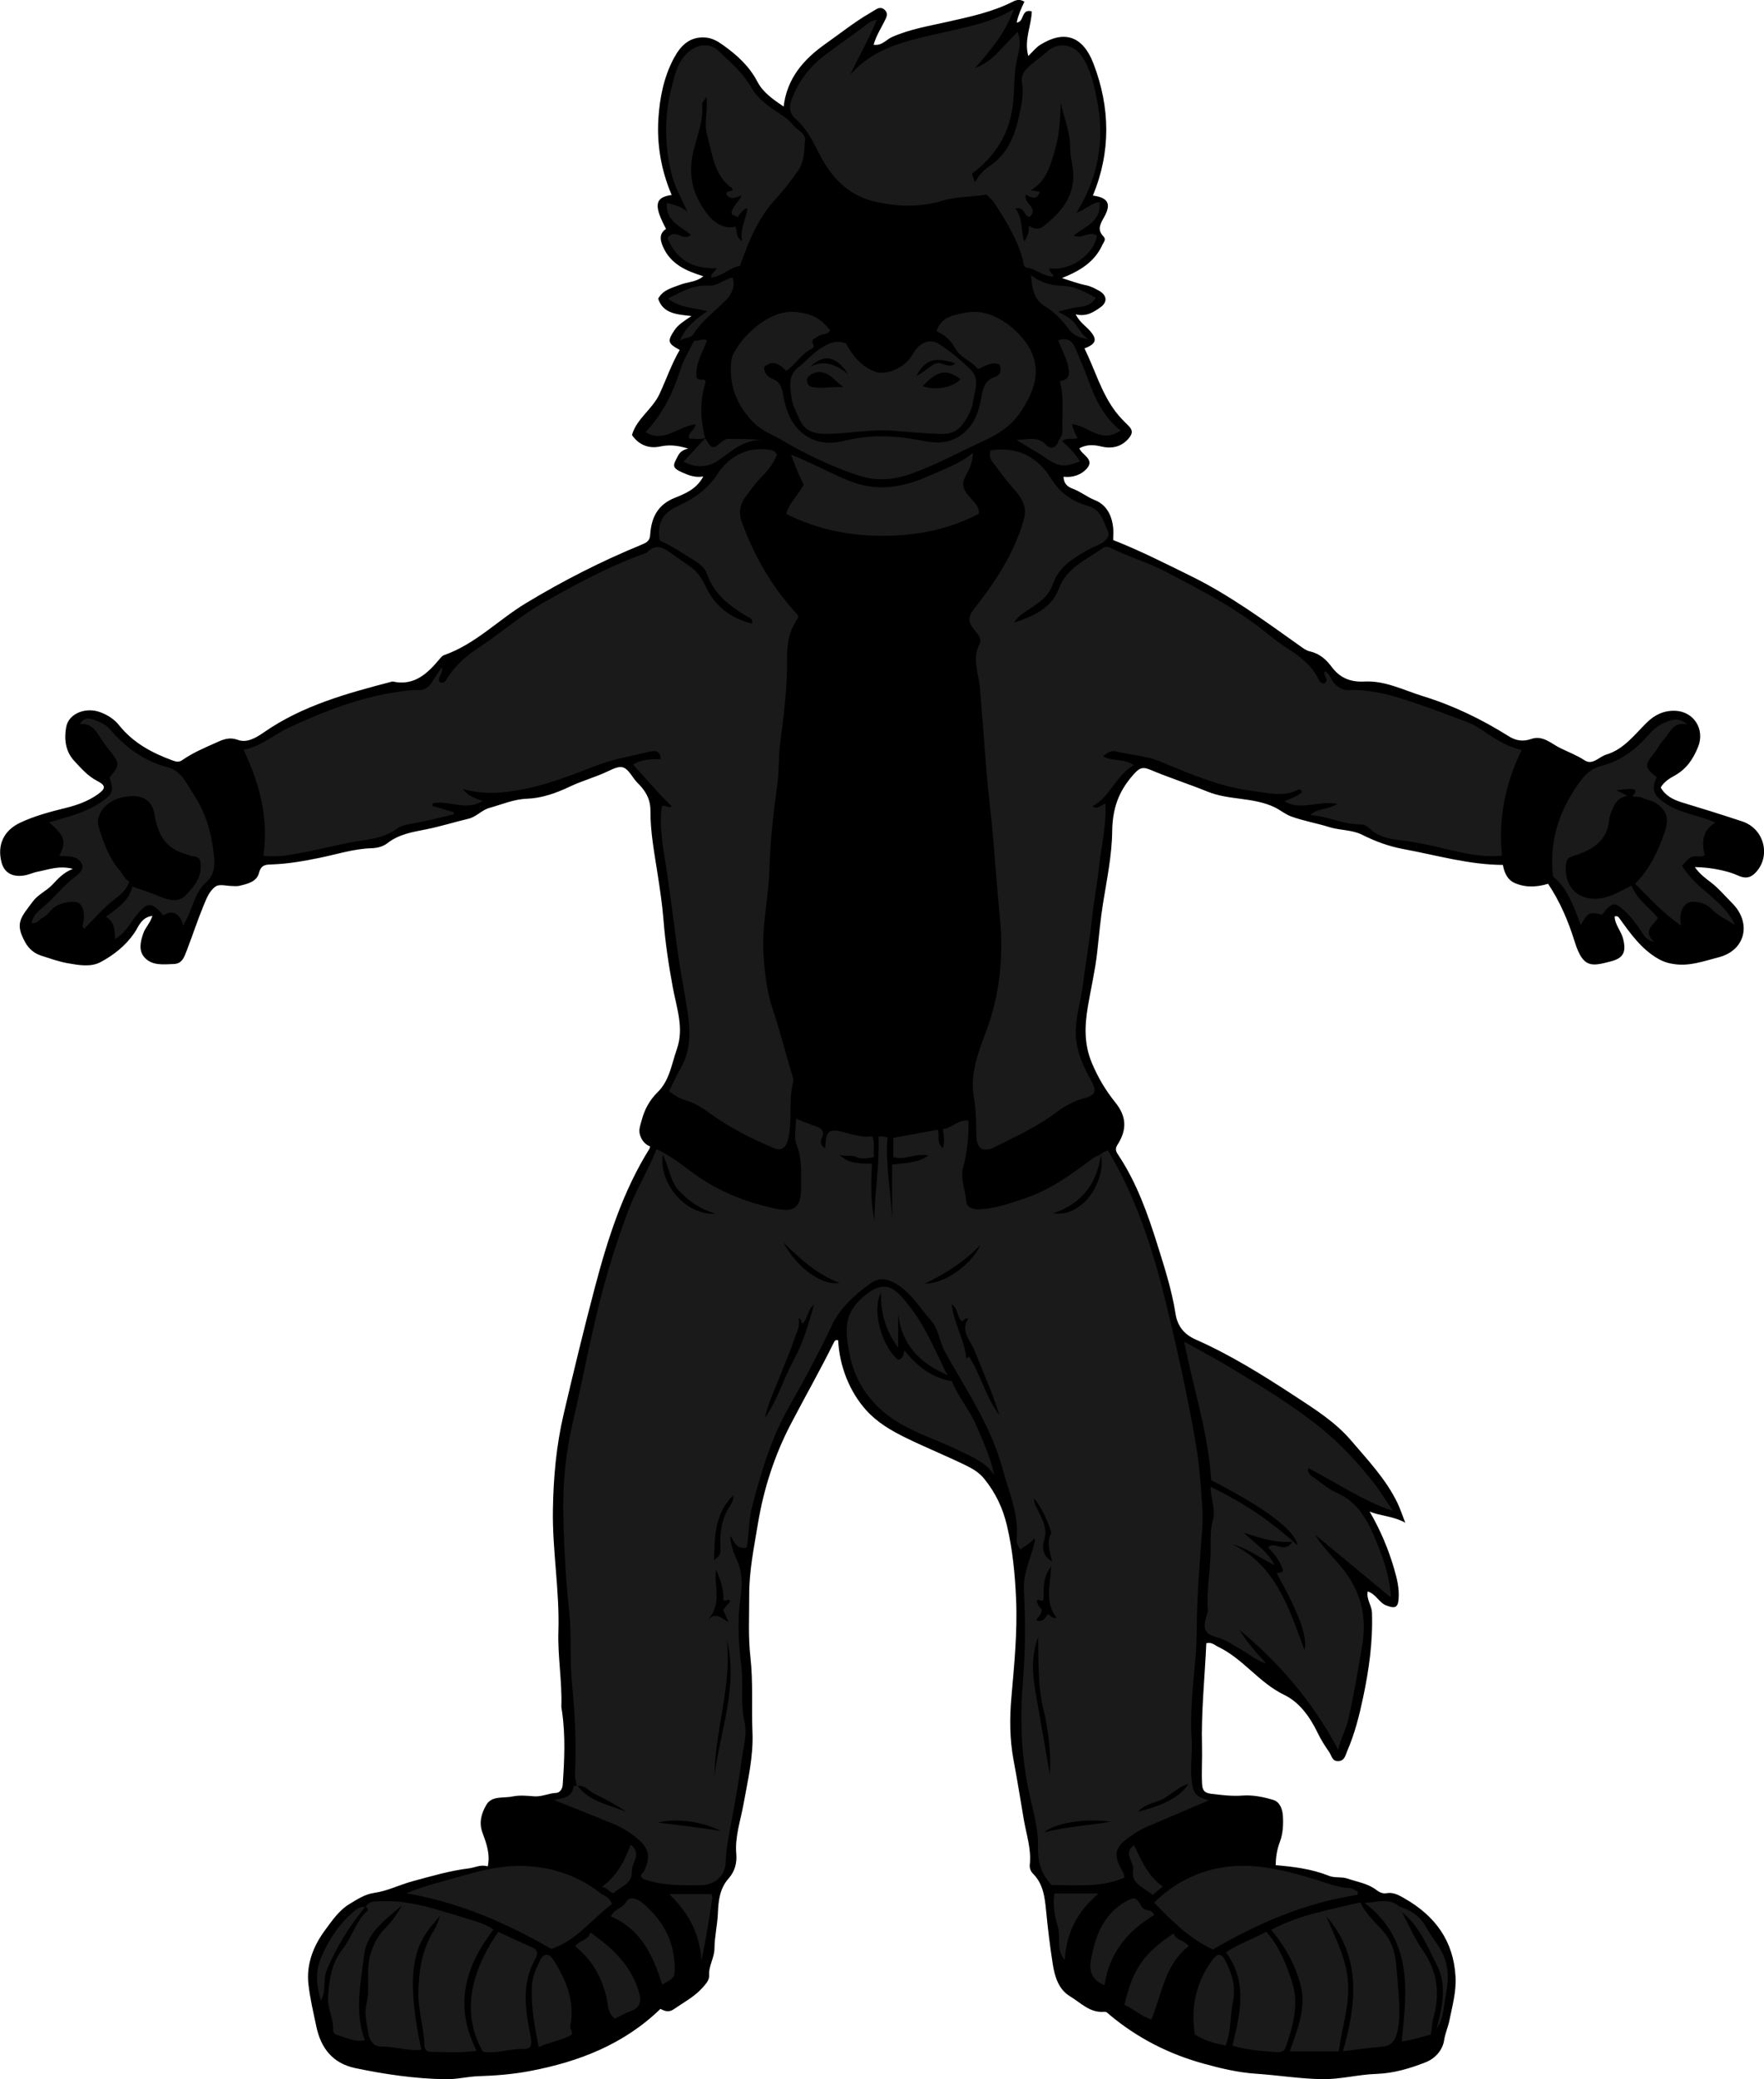 <?xml version="1.0" encoding="utf-8"?>
<!-- Generator: Adobe Illustrator 24.1.2, SVG Export Plug-In . SVG Version: 6.00 Build 0)  -->
<svg version="1.1" id="Layer_1" xmlns="http://www.w3.org/2000/svg" xmlns:xlink="http://www.w3.org/1999/xlink" x="0px" y="0px"
	 viewBox="0 0 655.01 771.98" style="enable-background:new 0 0 655.01 771.98;" xml:space="preserve">
<style type="text/css">
	.st0{fill:#1A1A1A;}
</style>
<g>
	<path d="M261.15,176.9c-2.99,0.5-5.36-0.41-7.57-1.38c-4.41-1.93-3.68-2.73-1.79-6.36c0.56-1.08,1.54-2.13,3.77-2.61
		c-4.06-1.23-7.06-1.5-10.5-0.77c-3.97,0.84-7.82-0.46-10.4-4.28c1.76-6.12,7.58-9.52,10.23-15.23c2.53-5.45,4.47-11.15,7.5-16.35
		c-4.49-2.44-4.65-3.23-2-7.25c1.39-2.11,3.49-3.39,6.37-5.34c-5.59-0.6-10.59-0.93-12.37-6.45c1.84-3.31,5.03-3.95,8.12-5.15
		c2.8-1.09,6.1-0.99,8.65-3.17c-6.54-2.01-12.36-4.57-15.14-11.34c-1.05-2.56-1.1-4.61,1.29-6.23c-4.52-8.57-4.36-11.73,2.09-12.6
		c-3.86-9.07-5.54-18.58-4.93-28.29c0.49-7.8,2.02-15.56,5.79-22.56c2.43-4.5,5.75-8.03,11.63-7.62c2.63,0.18,4.72,1.48,6.67,2.87
		c5.11,3.64,9.72,7.84,12.68,13.54c2.13,4.09,5.84,6.55,9.74,9.24c1.23-10.42,7.33-17.48,15.44-23.22
		c5.46-3.86,10.7-8.05,16.49-11.44c0.84-0.49,1.66-1.02,2.51-1.51c1.13-0.64,2.21-0.63,3.17,0.34c0.96,0.98,0.85,2.01,0.31,3.18
		c-1.48,3.17-3.5,6.11-4.51,9.7c3.11,0.45,4.69-1.91,6.79-2.85c6.79-3.02,14.03-4.17,21.15-5.78c8.11-1.83,16.24-3.56,23.72-7.36
		c1.45-0.73,2.73-0.99,4.34,0.01c-1.19,2.46-2.29,4.95-2.87,7.72c2.91-0.09,1.55-5.28,5.6-4.13c-0.11,5.31-2.96,10.55-1.29,16.56
		c1.6-1.53,2.82-3.15,4.44-4.16c8.55-5.32,15.65-3.75,19.79,7.06c6.18,16.15,6.5,32.65-0.25,48.92c5.66,0.75,6.98,3.06,4.12,8.1
		c-1.42,2.49-2.57,4.61-0.23,7.02c1.18,1.21,0.12,2.1-0.32,3.09c-2.92,6.47-8.38,9.75-15.06,12.42c2.93,0.9,5.82,2.03,8.81,2.63
		c1.85,0.37,3.39,1.18,4.95,2.06c2.96,1.66,3.28,4.21,0.54,6.16c-2.52,1.79-5.21,3.59-9.21,2.61c1.45,2.84,3.56,4.2,5.17,5.97
		c2.98,3.31,2.55,4.99-1.89,6.68c3.88,7.83,6.18,16.41,11.58,23.53c1.42,1.87,3.03,3.5,4.68,5.1c1.87,1.82,1.6,3.18-0.07,5.04
		c-2.83,3.15-6.5,3.59-10.01,2.74c-2.91-0.71-5.4-0.76-8.08,0.67c0.86,2.48,5.93,4.07,2.7,7.62c-2.05,2.25-5.23,3.36-8.57,2.94
		c0.07,2.46,1.34,3.7,3.36,4.43c2.91,1.06,5.31,3.07,8.22,4.24c4.35,1.75,6.28,5.54,6.82,10.03c0.18,1.47,0.03,2.98,0.03,4.81
		c9.88,3.89,19.31,8.67,28.8,13.34c14.45,7.1,27.33,16.58,40.36,25.84c1.22,0.87,2.45,1.83,3.82,2.14c3.57,0.79,6.05,2.94,8.12,5.73
		c3.06,4.12,6.97,5.76,12.2,5.48c7.69-0.4,14.57,3.22,21.71,5.43c11.28,3.47,21.81,8.56,31.79,14.84c2.65,1.67,5.34,2.15,8.44,1.05
		c4.27-1.51,7.45,1.76,10.77,3.39c3,1.47,6.18,2.66,9.05,4.55c2.94,1.94,5.38-1.35,8.06-2.15c6.43-1.91,10.38-7.29,14.92-11.78
		c2.93-2.89,6.25-4.58,10.54-4.47c6.99,0.18,11.27,6.87,8.58,13.48c-1.79,4.39-4.23,8.07-8.49,10.47c-1.97,1.11-4.06,2.27-5.35,4.54
		c1.73,3.06,4.62,4.55,7.97,5.56c7.46,2.25,14.91,4.57,22.31,7.03c8.33,2.77,10.74,13.16,4.79,19.15c-3.26,3.29-6.02,0.83-8.92-0.06
		c-4.21-1.3-8.47-2.02-13.49-2.14c1.88,2.68,3.95,4.12,6.03,5.73c2.88,2.22,5.26,5.08,7.85,7.68c7.3,7.32,4.93,17.52-5.01,20.07
		c-5.17,1.32-10.33,3.27-15.94,2.62c-2.35-0.27-4.35-0.82-6.43-2c-6.34-3.61-10.36-9.35-14.47-15.04c-0.43-0.6-0.71-1.01-1.81-0.74
		c0.08,3.12,2.47,5.43,3.17,8.36c1.18,4.9,0.14,7.1-4.65,8.35c-7.21,1.89-10.28,2.51-13.36-7.36c-2.35-7.53-5.35-14.68-9.87-21.47
		c-4.21,1.3-8.67,1.49-12.73-0.45c-2.31-1.1-3.57-3.69-4.05-6.55c-12.59-0.06-24.55-3.59-36.75-5.85
		c-5.64-1.05-10.54-2.85-15.53-5.36c-3.73-1.88-8.21-1.58-12.28-2.86c-4.63-1.46-9.46-2.24-14.08-3.94
		c-2.26-0.83-4.01-2.38-6.11-3.39c-7.92-3.81-16.86-2.56-24.82-5.78c-7.09-2.87-14.39-5.21-21.43-8.18
		c-3.14-1.32-4.24-0.38-6.38,2.04c-5.4,6.12-7.6,12.54-7.7,20.91c-0.1,8.86-1.99,17.83-3.41,26.72c-0.95,5.95-1.49,12.04-2.15,18.07
		c-0.75,6.84-2.35,13.51-3.48,20.26c-1.19,7.1-1.44,13.92,1.52,20.94c2.26,5.37,5.07,10.1,8.67,14.58
		c4.24,5.26,4.42,10.2,0.74,15.85c-1.15,1.76-0.06,3,0.62,4.04c6.62,10.08,10.62,21.31,14.19,32.66c2.67,8.52,5.43,17.05,6.83,25.95
		c0.67,4.27,2.9,7.52,7.44,9.52c12.86,5.69,24.83,13.14,36.56,20.82c7.5,4.91,15.29,9.77,21.22,16.73
		c6.25,7.34,12.97,14.38,17.21,23.22c0.97,2.01,1.65,4.16,2.87,7.26c-4.67-2.55-9.08-2.41-13.23-4.14
		c3.98,6.85,6.96,13.89,9.12,21.33c1.07,3.68,1.94,7.3,1.64,11.12c-0.25,3.25-1.4,3.64-4.56,2.42c-2.76-1.06-3.76-4.19-6.91-5.22
		c-0.58,2.94,1.48,5.18,1.57,7.82c0.39,10.78-1.11,21.33-3.34,31.82c-1.42,6.69-3.11,13.32-5.84,19.6c-0.65,1.5-0.95,3.73-3.39,3.78
		c-2.21,0.05-2.4-2.03-3.26-3.29c-1.56-2.28-3.09-4.62-4.28-7.11c-2.84-5.91-6.76-11.46-12.42-14.18
		c-9.4-4.53-15.32-13.46-24.59-17.88c-1.28-0.61-2.39-1.86-4.39-1.31c-0.55,12.74-1.95,25.53-1.6,38.43
		c0.12,4.5-0.21,9.02,0.01,13.54c0.11,2.34,0.65,3.58,3.32,3.9c3.91,0.47,7.7,0.97,11.72,0.67c3.77-0.29,7.78,0.51,11.45,1.63
		c2.39,0.73,3.4,3.38,3.55,6.04c0.18,3.27,0,6.57-1.15,9.58c-1.08,2.83-1.49,5.64-1.55,8.59c6.72,0.58,13.4,1.39,19.71,3.94
		c2.25,0.91,4.75,0.28,6.93,1.03c3.65,1.27,7.61,1.79,10.83,4.29c0.96,0.74,2.23,1.41,3.68,1.15c2.61-0.47,4.67,0.76,6.85,2.02
		c11.21,6.46,18.01,15.59,18.79,28.93c0.33,5.63-1.19,10.84-2.24,16.17c-0.5,2.51-1.6,4.86-2,7.49c-0.59,3.83-3.49,6.82-6.71,8.1
		c-5.86,2.32-11.96,4.16-18.48,4.38c-6.71,0.22-13.3,2.05-20.1,1.95c-8.25-0.13-16.38-1.47-24.58-2.02
		c-6.63-0.45-12.97-1.96-19.32-3.71c-12.94-3.55-24.63-9.49-34.94-18.1c-0.63-0.52-1.15-1.27-2.09-1.18
		c-5.29,0.49-8.7-3.35-12.64-5.72c-4.37-2.62-5.74-7.41-6.48-12.14c-1.03-6.55-1.82-13.15-2.46-19.76
		c-0.48-4.95-1.06-9.77-4.73-13.53c-1.02-1.04-1.46-2.16-1.31-3.57c0.61-5.69-1.28-11.08-2.21-16.55
		c-1.26-7.39-2.43-14.8-3.82-22.16c-1.45-7.74-1.48-15.58-0.81-23.28c1.07-12.2,2.28-24.38,1.74-36.61
		c-0.4-9.08-1.25-18.09-3.36-27.08c-1.56-6.67-4.21-12.16-8.38-17.39c-1.97-2.47-4.42-3.86-6.96-5.1
		c-7.3-3.55-14.84-6.61-22.14-10.17c-5.45-2.65-10.75-5.75-14.84-10.32c-6.26-6.98-9.89-16.43-10.38-25.89
		c-0.75-0.35-1.26,0.07-1.54,0.65c-5.1,10.36-10.83,20.39-16.15,30.62c-6.02,11.59-10.01,24.02-12.14,36.98
		c-1.43,8.72-3.23,17.3-3.2,26.29c0.02,7.7-0.41,15.51,0.45,23.08c1.06,9.31,0.36,18.56,0.76,27.82c0.39,9.11-1.74,17.88-3.33,26.77
		c-1.09,6.08-3.24,12.08-2.68,18.44c0.29,3.37-0.52,6.49-2.85,9.12c-3.27,3.68-3.79,8.18-3.98,12.89
		c-0.18,4.38-1.23,8.74-1.27,13.11c-0.03,3.51-2.21,6.43-1.98,9.97c0.11,1.8-1.28,3.27-2.52,4.65c-3.01,3.36-6.97,5.4-10.6,7.92
		c-1.83,1.28-3.35,0.74-4.95-0.13c-13.63,13.21-30.32,19.64-48.45,23.08c-6.31,1.2-12.69,1.71-19.09,1.92
		c-4.12,0.13-8.11,1.2-12.3,1.13c-11.33-0.2-22.44-1.82-33.47-4.13c-8.41-1.77-12.79-7.42-14.48-15.48
		c-1.09-5.2-2.34-10.41-2.93-15.67c-0.83-7.46,1.86-14.25,6.17-20.07c2.62-3.54,5.18-7.38,9.23-9.81c2.91-1.74,5.57-3.54,9.14-4.05
		c4.85-0.69,9.33-3.01,14.09-4.29c6.95-1.87,13.81-3.92,21.01-4.8c2.25-0.28,4.41-1.56,6.95-0.72c1-4.66-0.57-8.7-1.97-12.53
		c-1.43-3.91-0.29-7.29,1.41-10.27c2.01-3.54,6.4-2.45,9.76-3.16c2.55-0.54,5.32-0.28,7.97-0.06c2.88,0.24,5.44-1.16,8.26-1.27
		c1.11-0.04,2.27-1.14,2.4-3.02c0.63-9.09,1.06-18.15-0.25-27.22c-0.09-0.65-0.27-1.31-0.25-1.95c0.3-9.29-1.4-18.48-1.1-27.8
		c0.48-15.06-2.28-29.99-2.04-45.1c0.19-12.02,1.24-23.78,3.99-35.54c3.67-15.69,7.45-31.34,11.56-46.91
		c4.75-18,10.36-35.7,20.33-51.66c0.08-0.13,0.08-0.31,0.2-0.82c-1.97-0.76-3.23-2.41-3.8-4.47c-0.49-1.79,0.21-3.49,0.69-5.27
		c1.1-4.08,2.94-7.46,6-10.48c4.35-4.28,5.13-10.43,7.06-15.91c2.71-7.71-0.07-15.18-1.47-22.7c-1.56-8.37-2.83-16.78-3.5-25.28
		c-0.45-5.71-1.32-11.39-2.19-17.05c-1.19-7.78-2.7-15.54-2.65-23.42c0.02-3.6-1.21-6.32-3.38-8.87c-0.86-1.01-1.89-1.89-2.65-2.97
		c-3.49-5-4.3-5.49-9.78-2.85c-4.58,2.2-9.49,3.48-14.04,5.65c-5.06,2.41-10.4,4.33-15.86,4.53c-5.08,0.18-9.42,2.13-14.06,3.41
		c-2.9,0.8-4.83,3.32-7.79,4.02c-5.22,1.24-10.36,2.87-15.61,3.92c-5.1,1.02-10.17,1.78-14.45,5.13c-1.68,1.31-3.83,1.84-5.97,1.91
		c-6.59,0.2-12.86,2.26-19.23,3.56c-5.8,1.19-11.55,2.21-17.45,2.44c-2.39,0.09-4.26-0.07-5.1,3.21c-0.84,3.28-4.39,4.08-7.47,4.78
		c-0.79,0.18-1.66,0.04-2.49,0.04c-2.07-0.01-4.66-0.81-6.08,0.14c-2.38,1.58-3.51,4.65-4.61,7.32c-2.23,5.41-4.03,10.99-6.15,16.45
		c-0.87,2.25-1.65,4.92-4.73,5.04c-3.92,0.15-8.27,0.75-11.1-2.59c-2.13-2.52-1.36-5.8-0.29-8.87c0.75-2.13,2.53-3.7,3.35-6.41
		c-4.19,0.54-5.15,4.1-6.65,6.28c-3.3,4.81-7.67,8.23-12.53,10.86c-3.66,1.98-8.2,1.15-12.19,0.46c-3.29-0.56-6.57-1.77-9.82-2.79
		c-2.56-0.8-4.6-2.46-5.97-4.89c-4.02-7.15-1.83-9.13,2.83-15.34c1.92-2.56,4.95-3.82,7.13-6.09c2.02-2.1,3.88-4.4,7.66-5.96
		c-5.28-1.32-9.05,0.33-12.92,1.04c-1.78,0.32-3.36,1.15-5.18,1.44c-4.3,0.68-7.4-0.98-8.41-4.99c-1.61-6.36,0.84-11.69,6.88-14.57
		c5.46-2.6,11.3-4.11,17.15-5.56c4.11-1.02,8.08-2.45,11.6-4.91c3.17-2.22,3.26-3.35-0.08-5.08c-3.5-1.81-5.99-4.7-8.55-7.47
		c-3.26-3.54-3.76-8.05-2.96-12.53c0.91-5.05,7.32-7.61,12.87-5.43c2.64,1.03,4.99,2.53,6.79,4.78
		c5.23,6.52,12.23,10.29,19.93,13.08c1.39,0.5,2.33,0.68,3.62-0.22c3.77-2.64,8.02-4.42,12.19-6.3c2.62-1.18,5.02-2.37,8.36-1.14
		c3.31,1.22,6.68-0.74,9.57-2.75c14.46-10.06,31.12-14.59,47.84-18.94c8.1,1.82,13.01-2.98,17.6-8.47c0.42-0.5,0.91-1.09,1.49-1.29
		c11.63-4.05,20.12-13.06,30.38-19.27c13.85-8.38,28.22-15.7,43.18-21.83c2.05-0.84,2.9-1.54,3.04-3.7
		c0.41-6.25,2.75-11.09,9.14-13.62C254.41,183.27,258.58,181.67,261.15,176.9z"/>
</g>
<g>
	<path class="st0" d="M408.69,428.71c0.63-1.08,1.85-1.18,2.7-1.64c10.74,17.9,16.95,37.62,21.79,57.64
		c3.48,14.38,6.72,28.86,9.45,43.43c1.36,7.26,2.59,14.44,3.1,21.85c0.41,5.94,1.12,11.9,0.68,17.8
		c-0.91,12.02-1.91,24.02-2.03,36.09c-0.05,4.48-0.19,8.96-0.62,13.48c-0.93,9.53-1.87,19.13-1.26,28.77
		c0.3,4.68-0.53,9.34-0.09,14.07c0.5,5.38,1.24,6.8,6.51,8.19c-7.82,3.34-15.6,6.64-23.36,9.98c-2.11,0.91-4.01,2.16-5.91,3.46
		c-5.7,3.91-6.45,6.75-2.93,12.7c0.56,0.94,0.86,1.75,0.67,2.63c-8.73,3.76-17.87,2.6-26.92,2.7c-3.87-4.05-5.2-8.76-5.05-14.34
		c0.18-6.88-1.93-13.58-3.35-20.24c-2.87-13.42-3.38-26.99-2.28-40.43c0.94-11.48,1.02-22.93,0.42-34.29
		c-0.35-6.64,2.51-11.83,3.88-17.69c0.11-0.47,0.4-0.86-0.06-1.74c-1.32,1.99-3.52,2.67-5.1,4.21c-0.83-1.21-1.57-2.42-1.42-4.02
		c0.87-9.24-2.96-17.53-5.29-26.15c-4.28-15.85-13.56-29.21-21.34-43.3c-2.09-3.79-2.27-8.32-5.27-11.71
		c-4.1-4.65-7.27-10.15-12.81-13.47c-3.36-2.01-6.26-2.63-9.9,0.02c-5.92,4.31-11.29,9.32-14.23,15.79
		c-2.43,5.34-5.22,10.45-7.87,15.64c-3.49,6.83-7.65,13.33-10.98,20.23c-4.75,9.84-7.7,20.32-10.53,30.89
		c-1.36,5.07-1.05,10.11-2.01,15.28c-3.55,0.87-4.62-1.94-6.07-4.4c0.05,3.33,1.13,6.18,2.38,8.94c2.13,4.67,2.07,9.31,1.34,14.38
		c-1.05,7.21-0.77,14.61-0.02,21.88c0.2,1.92,0.51,3.89,0.61,5.85c0.32,5.93-0.51,11.87,0.9,17.82c1.16,4.89-0.45,9.88-1.08,14.75
		c-1.23,9.53-3.11,18.98-4.84,28.45c-0.56,3.08-0.95,6.14-1.04,9.29c-0.15,4.95-4.11,8.35-9.15,8.41
		c-7.09,0.09-14.17,0.21-21.01-2.15c-0.44-0.15-0.81-0.53-1.16-0.77c-0.53-1.32,0.77-1.66,1.12-2.45c2.35-5.38,1.83-8.25-2.76-12.09
		c-2.74-2.29-5.86-4.14-9.2-5.5c-7.03-2.88-14.1-5.65-21.61-8.65c3.53-0.72,6.87-1,7.31-5.16c0.01-0.1,0.92-0.11,1.41-0.16
		c4.64,6.07,11.9,7.11,18.33,9.76c-3.83-2.58-7.87-4.77-12.01-6.76c-2.12-1.02-3.63-3.46-6.46-2.87c-0.31-1.42-0.84-2.77-0.77-4.3
		c0.55-11.45-0.02-22.92-1.15-34.28c-0.86-8.63-0.04-17.27-0.96-25.8c-1.31-12.15-1.98-24.33-2.23-36.49
		c-0.23-11.22,0.83-22.48,3.4-33.54c3.5-15.06,6.32-30.29,10.1-45.28c2.94-11.66,6.55-23.16,10.82-34.44
		c2.89-7.64,7.24-14.54,10.29-22.32c5.52,2.5,9.77,6.09,14.24,9.31c9.16,6.59,19.46,10.56,30.35,12.83c6.98,1.45,9.19-0.9,9.12-8.22
		c-0.05-5.25,0.35-10.44-1.7-15.63c-1.08-2.73-0.19-6.24-0.19-9.62c2.75,1.08,5.29,2.15,7.88,3.06c2.01,0.7,2.62,2.21,1.81,3.83
		c-0.94,1.87-0.52,2.97,1,4.07c0.08-0.39,0.18-0.71,0.19-1.04c0.27-5.39,1.51-6.36,6.74-4.94c3.48,0.94,6.91,2.08,10.64,1.55
		c1.2,2.65,0.32,5.09,0.7,7.71c-2.47,0.52-4.73,0.89-6.62-0.01c-2.07-0.98-4.19,0.03-6.17-0.82c3.35,3.4,7.69,3.26,12.01,3.26
		c-0.36,7.24-0.53,14.26,0.95,21.2c-0.08-10.25,1.94-20.41,1.51-31.14c0.44-0.41,1.6-0.06,3.32,0.16
		c-0.83,10.19,1.27,20.31,1.72,30.58c0-6.71,0-13.43,0-20.41c4.76-0.7,9.39-0.46,13.47-3.4c-4.6-1-8.59,1.82-13.01,0.62
		c0-2.37,0-4.65,0-7.16c5.36-0.98,10.78-1.98,16.38-3c1.12,1.93-0.67,4.89,2.08,6.82c0.52-2.39,0.4-4.61-0.14-7.07
		c3.42-0.28,5.78-3.72,9.55-3.16c0.13,5.95-0.42,11.7-1.98,17.44c-1.14,4.2,0.89,8.46,1.18,12.73c0.14,2,2.36,2.85,4.66,2.78
		c5.81-0.18,11.15-2.11,16.59-3.89c9.66-3.16,17.7-9.02,25.68-14.98c0.97-0.73,1.98-1.14,3.06-1.52
		c-1.42,10.84-7.11,18.32-17.77,21.89c4.2,0.35,6.45-0.33,9.81-2.64C406.56,443.91,410.4,434.53,408.69,428.71z M296.56,489.43
		c0.66,3.04-0.84,5.41-1.72,8.06c-1.43,4.33-3.29,8.43-4.91,12.65c-2.06,5.39-4.7,10.6-5.9,16.32c4.61-6.61,6.83-14.36,10.6-21.31
		c3.6-6.64,5.61-13.65,7.62-20.77c-2.37,1.85-2.23,5-4.2,7.02C297.17,491.14,297.93,489.74,296.56,489.43z M371.11,525.42
		c-2.57-8.31-6.14-16.1-9.26-24.06c-1.45-3.7-5.43-7.17-2.31-11.82c-1.35-0.4-1.71,1.12-2.55,0.93c-1.74-1.71-1.07-4.5-3.62-6.23
		c0.83,7.19,4.8,13.11,5.41,19.93c0.49,0.21,0.7-0.29,0.99-0.62C364.24,510.52,366.08,518.83,371.11,525.42z M269.91,608.71
		c1.82,17.14-4.36,33.53-4.61,50.48C267.46,642.43,274.17,626.09,269.91,608.71z M389.83,658.89c0.52-8.41-0.58-16.7-2.5-24.78
		c-1.99-8.39-1.66-16.85-1.88-26.26c-3.43,9.4-1.37,17.74,0.06,26.09C386.93,642.26,388.39,650.57,389.83,658.89z M246.05,428.66
		c-1.41,11.07,8.93,22.77,19.62,21.89c-5.71-1.58-9.6-4.48-13.18-8.07C248.79,438.77,248.61,433.49,246.05,428.66z M265.93,582.8
		c-1.03,5.99,2.53,12.56-3.17,18.55c3.53-3.19,5.32-0.18,7.75,0.81c-0.64-1.43-1.29-2.86-2.01-4.48c0.89-1.05,1.83-2.15,2.64-3.1
		c-0.6-1.59-1.76,0.55-2.6-0.73C268.87,590.05,267.44,586.44,265.93,582.8z M392.32,600.64c-4.44-5.64-2.36-12.03-1.98-19.11
		c-3.53,4.55-2.58,8.8-2.93,12.6c-1,0.51-1.83-0.73-2.5,0.28c0.39,1.31,1.04,2.45,1.79,2.92c0.45,2-1.38,2.79-1.88,4.23
		c2.69,0.94,3.31-1.09,4.23-2.26C390.19,599.72,390.55,601.01,392.32,600.64z M290.92,461.32c5.05,9.55,14.55,16.19,20.8,14.97
		C303.39,473.16,297.06,467.35,290.92,461.32z M265.14,579.31c2.35-2.07,2.47-2.08,2.36-5.53c-0.16-4.65,0.31-9.07,2.69-13.25
		c0.89-1.56,2.31-3.12,2.08-5.38C265.25,562.04,265.37,570.84,265.14,579.31z M364.05,462.22c-5.79,5.99-12.61,10.53-20.64,14.34
		C350.61,476.72,360.63,469.68,364.05,462.22z M384.02,556.3c-0.23,1.96,0.86,3.24,1.54,4.66c1.68,3.5,3.48,6.74,2.11,11.03
		c-0.8,2.51-0.53,5.63,2.99,7.75c-0.83-3.88-2.16-7.21-0.33-10.55c0.16-0.3-0.22-0.9-0.36-1.36
		C388.65,563.62,386.64,559.75,384.02,556.3z M412.45,676.35c-9.56-1.41-21.2,0.59-24.59,3.92
		C396.06,678.12,403.82,677.84,412.45,676.35z M267.7,679.77c-7.2-3.6-16.56-4.8-23.5-3.1C252.34,677.58,260.03,678.61,267.7,679.77
		z M422.55,672.59c9.44-2.12,16.22-5.86,18.74-10.36c-3.61,1.18-6.13,3.78-9.17,5.49C429.11,669.41,425.32,669.6,422.55,672.59z"/>
	<path class="st0" d="M367.77,167.2c10.26-1.5,17.59,2.48,22.68,10.69c3.2,5.16,7.86,8.37,13.39,9.9c5.15,1.43,5.83,5.76,7.54,9.44
		c0.9,1.94-0.73,3.48-2.34,4.45c-1.53,0.93-3.29,1.45-4.85,2.34c-5.55,3.16-11.02,6.33-13.29,12.98c-1.81,5.32-6.79,7.75-11,10.71
		c-1.39,0.98-2.5,1.92-3.24,3.43c6.93-2.35,13.71-5.17,16.52-12.61c2.95-7.83,10.16-10.62,16.13-14.95
		c1.28-0.93,2.33-0.54,3.65,0.11c6.58,3.24,13.74,5.28,20.18,8.68c12.54,6.62,25.23,13.06,36.38,22.03c2.8,2.26,5.66,4.47,8.68,6.42
		c4.61,2.96,8.85,6.2,11.34,11.25c0.45,0.91,1,1.73,2.15,1.74c2.22-1.41-0.57-2.93,0.24-4.61c1.76,0.83,2.19,2.73,3.15,4.02
		c1.47,1.98,3.5,3.05,5.51,2.97c7.81-0.3,15.19,1.63,22.45,4.01c7.42,2.43,14.71,5.23,22.02,7.98c3.7,1.39,6.7,4.02,10.06,6.03
		c2.94,1.76,5.93,3.29,9.88,4.26c-6,12.42-8.71,25.25-7.28,39.2c-7.41,0.76-14-0.88-20.66-2.44c-5.85-1.37-11.73-2.7-17.74-3.38
		c-3.68-0.42-7.37-1.22-10.33-3.88c-0.95-0.85-2.25-1.89-3.37-1.87c-6.5,0.12-12.34-3-19.05-3.48c2.58-2.69,6.3-1.78,9.99-4.15
		c-7.17-1.42-13.58,2.73-19.6-1c2.4-1.05,4.72-1.74,6.51-3.38c-0.69-1.64-1.49-0.81-2.36-0.44c-5.31,2.22-10.7,0.66-15.97,0.01
		c-12.07-1.49-23.15-6.28-34.27-10.92c-5.29-2.21-11.09-2.45-16.61-3.78c-1.69-0.41-3.12,0.47-4.66,1.86
		c3.45,1.97,7.6,0.65,11.42,3.26c-6.66,3.78-8.67,11.62-15.35,15.3c2.05,1.38,3.17-0.68,4.79-1c0.45,8.09-1.52,15.63-2.34,23.29
		c-0.69,6.5-1.98,12.92-2.66,19.44c-0.86,8.29-2.32,16.51-3.39,24.78c-0.69,5.35-2.33,10.52-2.59,15.96
		c-0.34,7.02,2.22,13.11,5.51,18.99c2.29,4.11,2.07,5.74-2.32,6.89c-3.91,1.02-7.22,2.85-10.36,5.21
		c-7.1,5.34-15.14,9.02-23.02,12.97c-4.22,2.11-6.64,0.56-6.74-4.14c-0.1-4.79-0.09-9.54-0.94-14.31c-1.53-8.6,1.59-16.66,4.5-24.39
		c5.11-13.6,6.54-27.59,5.22-41.74c-0.93-9.96-1.74-19.96-2.54-29.93c-0.68-8.36-1.82-16.68-2.49-25.05
		c-0.82-10.3-1.57-20.64-2.44-30.93c-0.45-5.32-3.02-10.88-0.07-16.48c0.99-1.88-1.06-3.92-2.3-5.49c-2.21-2.78-1.96-4.63,0.38-7.61
		c7.87-10.01,14.86-20.63,18.35-33.15c1.42-5.11-1.47-8.55-4.37-11.85c-2.62-2.97-4.87-6.17-7.26-9.28
		C367.49,170.2,367.44,168.93,367.77,167.2z"/>
	<path class="st0" d="M164.07,247.69c0.66,2.54-1.88,3.74-0.81,5.54c1.75,0.81,2.34-0.7,2.8-1.42c2.89-4.55,6.76-8.1,11.19-11.02
		c8.58-5.66,16.32-12.48,25.36-17.54c11.54-6.47,23.12-12.78,35.58-17.33c0.76-0.28,1.68-0.45,2.21-0.99
		c3.32-3.39,6.42-1.28,9.11,0.65c2.25,1.62,4.5,3.23,6.81,4.78c2.95,1.98,4.59,5.09,6.15,8.21c3.34,6.67,8.89,10.96,16.72,12.96
		c0.63-1.54-0.57-2.02-1.53-2.56c-6.69-3.8-12.52-8.35-15.2-16.02c-0.77-2.19-2.77-3.73-4.75-4.94c-4.17-2.55-8.21-5.35-12.75-7.34
		c-0.9-6.46,0.76-9.98,6.51-12.67c5.99-2.8,11.07-6.08,14.95-12.01c4.01-6.12,10.38-10.09,18.58-9.08c1.38,0.17,2.63,0.21,3.5,1.87
		c-1.23,3.22-3.45,6.08-5.98,8.57c-2.15,2.11-3.76,4.6-5.56,6.93c-2.11,2.73-2.84,5.86-1.48,9.6c4.15,11.37,10.15,22.94,20.85,34.6
		c0.02,0.32,0.17,0.74,0.03,0.95c-3.46,4.75-4.2,9.81-4.12,15.82c0.13,10.29-1.24,20.63-2.58,30.9c-0.63,4.89-0.32,9.84-0.99,14.8
		c-1.44,10.57-2.68,21.23-2.97,31.87c-0.28,10.58-2.91,20.96-2.19,31.59c0.47,6.87,1.2,13.72,3.42,20.25
		c2.78,8.17,4.74,16.57,7.34,24.78c0.24,0.77,0.41,1.7,0.22,2.45c-1.85,7.09-0.05,14.5-1.98,21.58c-0.72,2.63-2.51,3.91-5.04,2.85
		c-8.28-3.47-16.3-7.53-23.6-12.76c-2.84-2.04-5.54-3.92-8.91-4.93c-2.31-0.69-4.47-1.83-6.54-3.5c1.49-2.94,2.84-5.93,4.41-8.69
		c4.1-7.21,3.44-14.76,2.24-22.31c-1.18-7.41-2.66-14.76-3.62-22.22c-1.14-8.91-2.37-17.82-3.6-26.72
		c-1.18-8.54-3.28-17.13-2.11-25.76c1.35-1.02,2.23,1.05,3.7-0.1c-5.15-4.81-9.53-10.26-14.4-15.45c3.64-2.23,6.99-1.95,10.3-2.02
		c-0.09-3.04-2.07-3.28-3.82-2.86c-6.9,1.67-13.83,2.79-20.62,5.44c-11.3,4.41-22.71,8.83-35.19,9.79c-4.83,0.37-9.21,0-13.78-1.27
		c1.77,2.59,4.43,3.35,7.27,4.45c-6.14,3.84-12.53-0.41-18.5,0.81c-0.04,0.34-0.08,0.69-0.12,1.03c2.64,0.77,5.28,1.54,7.92,2.31
		c0,0.27,0,0.54,0,0.8c-5.27,1.19-10.51,2.56-15.82,3.48c-2.01,0.35-3.82,0.73-5.45,1.93c-3.82,2.81-8.19,3.61-12.82,4.28
		c-6.91,0.99-13.7,2.87-20.57,4.19c-5.13,0.98-10.28,2.2-16.04,1.48c2-13.86-1.34-26.73-7.37-39.35c6.47-1.21,11.16-5.58,16.7-8.16
		c13.15-6.12,26.64-11.41,41.19-13.42c2.43-0.34,4.69-0.78,7.21-0.58c1.92,0.15,3.89-1.17,5.03-3.18
		C161.51,251.34,162.68,249.78,164.07,247.69z"/>
	<path class="st0" d="M389.77,99.64c-0.48,1.43,1.26,1.79,1.39,3c-3.69,0.18-6.34-2.8-9.85-3.25c-1.36-0.18-1.27-2.09-1.55-3.1
		c-2.09-7.7-6.27-14.3-10.5-20.88c-0.79-1.23-2.02-2.18-2.96-3.18c-5.48,0.96-10.88,0.65-16.23,2.26
		c-8.45,2.55-17.34,2.32-25.9,0.18c-9.3-2.33-15.42-8.78-19.73-17.13c-2.48-4.81-4.75-9.7-9.04-13.39
		c-2.06-1.77-2.63-4.19-1.42-7.32c2.56-6.63,6.45-11.89,12.12-16.21c5.33-4.07,10.91-7.79,16.18-11.93c0.89-0.7,1.86-1,3.35-1.47
		c-2.91,7.29-6.78,13.68-9.9,20.51c9.51-10.86,22.63-12.9,35.43-15.88c8.35-1.95,16.9-3.46,25.27-8.48
		c-3.03,8.78-8.32,14.95-14.4,21.92c4.13-1.59,6.49-3.7,8.7-6.04c2.26-2.39,4.54-4.76,7.13-7.47c1.77,4.52,0.07,8.22-0.53,11.71
		c-1.04,6.03-0.49,12.1-1.64,18.13c-1.87,9.84-7.14,17.05-14.76,22.9c0.28,0.83,0.58,1.75,0.92,2.77c0.13,0.16,0.39,0.12,0.61-0.29
		c1.21-2.25,3.08-4.05,5.07-5.39c6.61-4.47,9.31-11.24,10.83-18.44c0.83-3.94,1.91-8.08,1.15-12.25c-0.8-4.36,2.68-6.2,5.15-8.38
		c1.31-1.15,2.87-2.15,4.18-3.4c3.67-3.49,9.41-2.92,12.45,1.22c3.48,4.73,4.72,10.28,5.88,15.86c3.12,15.03,1,29.18-7.47,42.77
		c3.17-1.02,5.3-3.55,8.6-3.97c0.77,7.22-5.37,9.06-9.67,12.42c3.17,1.52,5.95-2.03,8.73,0.11
		C405.95,94.78,397.45,100.63,389.77,99.64z M382.07,83.76c1.87,1.35,3.68,1.61,5.45,0.2c6.09-4.84,11.02-10.3,11.03-18.77
		c0.01-3.49-1.2-6.76-1.17-10.3c0.06-5.8-2.44-11.2-3.47-16.88c-0.26,6.17-0.47,12.19-2.3,18.12c-1.7,5.54-3.04,11.12-8.88,14.5
		c1.49,0.25,2.45,0.42,3.43,0.58c-1.17,3.35-3.29,2.13-5.24,1.02c-1.27,3.15,5.19,5.05,1.32,8.34c-2.17-0.42-1.62-3.9-5.2-3.15
		c2.75,3.56,1.99,7.74,3.24,12.19C381.79,87.54,382.07,85.95,382.07,83.76z"/>
	<path class="st0" d="M496.91,649.65c-9.54-17.96-21.9-32.32-36.75-44.56c2.84,4.54,6.34,8.52,10,12.45
		c-3.54-0.87-6.15-3.38-9.2-5.03c-2.97-1.61-5.56-3.63-8.99-4.6c-4.76-1.34-5.31-2.99-4.06-7.73c0.21-0.79,0.65-1.53,0.59-2.37
		c-0.57-7.27,0.9-14.44,1.04-21.67c0.08-3.94-0.32-7.86,0.84-11.83c1.12-3.82-0.81-7.77-0.9-12.33
		c12.18,5.8,22.77,13.01,32.34,21.79c-0.86-5.99-13.98-14.96-32.09-24.22c-1.01-17.29-6.6-33.89-10.01-51.43
		c5.82,3.25,11.48,6.22,16.94,9.51c11.89,7.16,23.76,14.33,34.56,23.16c6.84,5.59,12.68,12.05,18.18,18.86
		c2.63,3.25,4.81,6.87,7.86,11.29c-11.91-3.93-21.12-10.7-31.5-15.84c-0.36,2.1,1.19,2.81,2.23,3.57c2.76,2.01,5.47,4.27,8.56,5.64
		c7.96,3.54,11.5,10.65,14.47,17.89c2.63,6.4,5.02,13.04,5.48,20.93c-9.72-8.04-18.94-15.67-28.16-23.3
		c2.76,4.59,6.59,8.1,9.87,12.13c6.96,8.55,9.44,17.69,7.62,28.78c-1.53,9.35-3.15,18.64-5.22,27.89
		C499.81,642.12,497.91,645.08,496.91,649.65z M484.38,612.55c1.25-4.85-2.15-13.76-10.3-28.38c0.65-0.52,1.72,0.05,2.33-1.06
		c-0.92-3.39-3.2-6.12-5.52-8.6c2.55-2.62,5.94,2.58,8.99-2.08c-6.79,0.42-12.34-1.57-17.99-3.39c3.84,3.86,8.6,6.58,11.34,12.04
		c-5.49-2.71-9.95-6.2-15.59-7.73C473.79,581.24,478.55,596.94,484.38,612.55z"/>
	<path class="st0" d="M371.23,135.41c-3.14-1.48-5.45,0.72-8.16,1.58c-2.38-3.06-6.62-4.26-8.37-7.6c-1.61-3.08-3.8-5.01-6.94-6.41
		c1.73-5.55,6.65-6.06,10.81-6.9c11.16-2.26,22.22,8.47,24.89,15.63c2.92,7.83-0.21,14.75-4.43,21.17
		c-3.41,5.2-8.52,8.44-14.09,10.96c-9.21,4.16-17.99,9.18-27.69,12.4c-6.32,2.1-12.32,2.3-18.29,0.35c-9.9-3.23-19.31-7.72-28.31-13
		c-3.79-2.23-7.96-3.68-11.17-7.05c-6.08-6.37-8.86-13.68-7.95-22.42c0.09-0.82,0.25-1.55,0.61-2.34
		c3.26-7.04,13.69-17.14,23.63-15.92c5.39,0.66,8.29,1.7,12.44,6.69c-0.75,1.95-2.9,1.2-4.24,2.21c-1.16,0.89-3.07,1.04-1.99,3.13
		c0.47,0.91-0.14,1.39-0.54,1.57c-3.9,1.82-5.9,5.79-9.47,8.24c-2.39-2.4-4.97-4.38-8.29-1.38c0.08,2.35,1.46,3.65,3.33,4.42
		c2.42,0.99,3.19,2.66,3.65,5.25c1.19,6.69,3.33,13.02,9.97,16.59c4.25,2.28,8.97,2.08,13.1,1.04c9.59-2.41,18.87-1.93,28.44-0.04
		c4.49,0.89,9.33,1.37,13.9-1.53c5.43-3.44,7.31-8.75,8.28-14.33c0.62-3.57,1.26-6.43,4.9-7.69
		C371.79,139.15,371.76,137.42,371.23,135.41z"/>
	<path class="st0" d="M247.58,75.34c2.98,0.73,5.5,1.38,7.64,3.24c-2.03-4.69-4.66-9.03-5.88-14.06
		c-2.61-10.75-2.71-21.4,0.04-32.11c1.22-4.75,2.17-9.53,6.16-13.04c3.49-3.07,8.03-3.6,11.43-0.33c4.31,4.15,8.92,7.96,11.99,13.43
		c1.94,3.45,5.33,6.24,8.81,8.59c2.3,1.55,4.79,2.93,6.55,5.19c1.5,1.93,4.74,3.11,4.59,5.56c-0.24,3.97-0.2,8.28-2.68,11.75
		c-2.57,3.59-5.24,7.15-8.24,10.37c-6.54,7.01-9.94,15.57-13.24,24.83c-3.5,0.37-6.46,3.77-10.65,4.33
		c-0.13-1.93,1.72-2.23,1.95-3.54c-8.63,0.39-14.9-3.02-18.21-11.18c1.37-1.87,2.98-1.68,4.57-0.96c1.41,0.63,2.71,0.9,4.16-0.19
		C252.67,83.94,247.1,82.12,247.58,75.34z M275.39,72.51c-2.21,0.85-4.18,1.89-5.77-0.43c0.18-1.73,2.19-0.51,2.49-1.93
		c-7.11-4.93-7.52-12.94-9.58-20.17c-1.25-4.37,0.49-8.85-0.25-13.96c-0.8,1.31-1.62,2.04-1.57,2.68
		c0.58,6.35-2.07,12.13-3.38,18.08c-1.92,8.76,0.12,16.02,5.43,22.84c2.82,3.63,6.68,5.49,10.32,4.51c0.78,1.68,0.05,4.06,2.49,5.3
		c-0.9-4.31,1.4-7.99,1.98-12.17c-2.05,0.6-2.69,2.2-3.7,3.43c-0.56-0.88-2.13-0.34-2.22-1.73C272.06,76.39,274.39,75,275.39,72.51z
		"/>
	<path class="st0" d="M135.78,708.08c1.09-2.45,3.3-2.09,5.38-2.2c11.23-0.59,21.58,3.27,32.05,6.38c3.41,1.01,6.92,1.95,10.04,4.13
		c-10.48,13.57-14.86,28.18-6.27,45.02c-6.13,0.91-11.69,0.37-17.23,0.38c-1.29,0-2.13-0.98-2.16-2.32
		c-0.11-6.58-2.35-12.85-2.24-19.57c0.13-8.27,1.32-15.96,5.68-23.06c1.04-1.7,1.76-3.61,2.32-5.54c-6.67,7.98-14.49,14.42-6.9,49.7
		c-5.05,0.55-9.89-1.22-14.89-1.18c-3.31,0.02-4.47-2.79-4.87-5.33c-0.54-3.43-1.48-6.82-0.6-10.5c1.42-5.89-0.32-12.07,1.37-18.07
		c1.1-3.9,2.79-7.25,5.62-10.09c2.48-2.49,4.49-5.35,6.19-8.42c-5.98,5.24-13.16,10-14.09,18.54c-1.12,10.34-3.75,20.86,0.33,31.54
		c-3.95,0.8-7.28-1.14-10.75-2.11c-0.48-0.14-1.12-1.02-1.08-1.52c0.3-4.21-2.12-8.12-1.89-12.05c0.36-6.25,1.12-12.66,5.3-17.97
		c3.54-4.49,4.94-10.38,9.27-14.4c0.41-0.38,0.14-1.27-0.7-1.51L135.78,708.08z"/>
	<path class="st0" d="M498.67,761.53c5.05-17.76,6.96-34.9-6.19-50.12c3.22,7.87,7.37,15.43,8.05,24.16
		c0.69,8.85-2.28,17.15-3.38,26.02c-5.89,0-11.82,0-18.22,0c2.65-7.62,5.98-15.55,4.25-23.48c-1.72-7.88-5.83-15.19-11.15-21.63
		c10.29-5.55,21.74-7.43,33.14-10.23c2.04,4.72,6.05,7.77,9.09,11.6c3.1,3.91,3.91,8.08,4.27,12.69c0.49,6.25,1.3,12.47,1.02,18.77
		c-0.09,2.16-0.4,4.19-1.03,6.25c-0.89,2.9-2.67,4.15-5.69,4.36C508.31,760.25,503.81,760.93,498.67,761.53z"/>
	<path class="st0" d="M21.96,317.77c2.8-5.25,2.12-7.43-3.73-12.45c6.46-1.94,13.12-3.43,18.87-7.25c4.89-3.25,5.2-4.16,3.6-9.43
		c3.75-4.47,3.89-5.12,0.29-9.64c-1.64-2.06-3.16-4.14-4.55-6.37c-1.43-2.29-3.34-4.11-6.8-3.8c1.52-2.58,3.68-2.25,5.27-1.6
		c2.07,0.84,4.31,1.6,5.88,3.45c5.76,6.8,12.71,11.87,21.42,14.17c5.34,1.41,7.13,6.28,9.71,10.13c4.52,6.74,6.68,14.49,7.52,22.52
		c0.38,3.65,0.34,7.26-3,10.18c-3.13,2.73-4.35,6.87-5.83,10.65c-0.66,1.69-1.48,3.25-2.65,5.33c-0.32-2.11-1.24-3.53-2.69-4.36
		c-1.57-0.91-3.19-0.33-4.63,0.56c-4.46-5.29-6.07-5.05-10.33,0.43c-2.18,2.81-3.8,6.23-7.62,8.34c-0.03-3.19-0.08-6.29-3.32-8.26
		c4.12-3.25,8.59-5.76,9.74-11.23c3.94,1.41,7.46,2.49,10.81,3.93c3.13,1.35,6.61,1.78,8.83-0.48c3.12-3.17,6.27-6.8,5.76-11.96
		c-0.15-1.53-0.81-2.55-2.38-2.66c-1.18-0.09-2.18-0.6-3.26-0.9c-7.47-2.08-10.33-7.39-11.48-14.59c-0.95-5.94-5.29-7.96-12.04-6.44
		c-5.91,1.33-10.07,6.28-8.7,10.96c1.74,5.95,3.97,11.8,8.12,16.57c1.04,1.2,1.48,2.96,3.21,3.64c-1.21,4.21-4.98,6.05-7.9,8.72
		c-3.06,2.8-5.84,5.89-8.85,8.96c-0.35-0.65-0.63-0.93-0.58-1.11c1.07-3.63,0.45-7.44-1.43-8.53c-1.86-1.08-7.1-0.12-9.29,1.79
		c-1.38,1.2-2.48,2.9-4.05,3.64c-1.32,0.61-2.01,2.33-4.15,2.05c0.42-2.71,2.32-4.35,4.16-5.86c4.35-3.58,7.69-8.2,12.27-11.59
		c1.05-0.78,3.14-2.51,2.2-4.59c-0.87-1.92-2.86-2.59-4.91-2.75C24.34,317.86,23.19,317.83,21.96,317.77z"/>
	<path class="st0" d="M594.91,339.55c-5.05-0.96-5.05-0.96-7.92,3.88c-2.57-6.51-4.62-13.14-10.05-17.81
		c-0.39-0.34-0.38-1.22-0.44-1.85c-1.04-12.71,2.94-23.81,10.46-33.95c2.08-2.81,4.39-4.65,7.67-5.47
		c7.29-1.84,12.91-6.18,17.73-11.76c2.06-2.39,4.51-4.03,7.68-5.05c2.61-0.83,4.35-0.35,6.49,1.42c-5.28-1.22-6.54,3.25-8.99,5.92
		c-1.31,1.42-2.1,3.31-3.35,4.8c-3.63,4.34-3.56,5.28,0.99,8.87c-2.23,4.72-1.18,7.1,4.33,10.41c5.4,3.24,11.74,3.79,17.37,6.46
		c-4.55,2.82-5.18,7.04-3.88,12.05c-1.31,1.01-3.06,0.1-4.59,0.57c-1.68,0.52-2.41,2.19-3.84,3.26
		c4.97,8.88,15.41,12.68,19.63,22.08c-3.07-1.92-6.37-3.43-8.92-6.11c-2.07-2.17-6.49-3.11-8.57-2.03
		c-2.24,1.17-3.35,4.74-2.44,8.39c-6.51-4.31-11.47-9.95-17.12-15.52c5.49-5.5,8.59-12.21,11.04-19.37
		c1.71-5.02,0.69-8.29-3.99-10.92c-1.33-0.75-2.78-0.86-4.12-1.52c-1.12-0.55-2.56-0.42-3.86-0.6c0.03-0.87,1.42-0.93,0.9-2.46
		c-2.07-0.78-4.5,0.01-6.97,0.11c1.23,0.63,2.47,1.26,4.12,2.1c-2.97,0.57-4.46,2.34-5.38,4.62c-0.55,1.36-1.21,2.75-1.34,4.18
		c-0.77,8.46-6.84,11.54-13.78,13.69c-1.79,0.55-2.16,1.64-2.31,3.29c-0.85,9.8,7.24,15.13,17.09,11.12c2.4-0.98,4.68-2.27,7.3-3.57
		c1.89,5.1,6.41,7.91,9.78,12.04c-1.68,2.64-5.88,4.96-1.36,8.89c-2.61-0.48-3.73-2.13-4.83-3.86c-1.68-2.64-3.52-5.13-5.82-7.31
		C599.55,334.66,598.78,334.67,594.91,339.55z"/>
	<path class="st0" d="M314.18,127.48c2.25,4.42,5.44,8.33,10.36,10.38c4.02,1.68,10.56-0.88,13.58-5.14
		c0.65-0.92,1.2-1.92,1.89-2.85c2.25-3.05,5.65-4.09,8.7-2.12c4.13,2.67,7.9,5.82,11.48,9.24c3.99,3.82,1.64,8.05,1.14,12.04
		c-0.31,2.48-1.58,5-2.95,7.16c-1.88,2.96-4.23,4.98-8.43,4.91c-6.12-0.1-12.18-0.69-18.26-1.18c-8.13-0.66-16.14,1.04-24.25,1.16
		c-9.12,0.13-9.69-3.33-12.74-10.3c-0.65-1.49-0.83-3.48-1.06-5.23c-0.44-3.46-0.41-6.77,2.96-9.33c2.72-2.07,4.93-4.82,7.86-6.73
		C307.27,127.68,310.05,125.98,314.18,127.48z M356.65,140.74c-5.45-3.85-8.22-3.3-14,2.55
		C346.66,145.16,353.96,143.96,356.65,140.74z M313.22,143.75c-2.84-1.91-4.66-4.97-8.11-5.56c-2.28-0.39-5.51,1.11-5.47,2.92
		c0.07,2.73,2.36,2.73,4.29,2.82C306.96,144.07,309.99,143.46,313.22,143.75z M314.98,138.89c-5.39-7.82-9.65-6.77-14.18-2.73
		C306.36,133.31,310.73,135.65,314.98,138.89z M340.27,139.59c3.21-1.65,4.8-3.59,7.05-4.61c2.43-1.11,4.79,2.31,7.44-0.07
		C347.18,132.38,343.49,133.39,340.27,139.59z"/>
	<path class="st0" d="M352.01,510.58c-10.26-4.31-17.2-11.17-18.51-22.78c0,4.16,0,8.31,0,12.47c-4.57-6.11-6.59-12.85-6.37-20.31
		c-3.43,6.57,0.11,19.54,6.28,24.87c1.93-0.25,2.01-1.87,2.41-3.47c4.57,5.73,9.88,10.06,17.65,11.46c2.17,5.58,6.57,10.6,9.15,16.6
		c2.53,5.9,5.21,11.78,6.54,18.21c-3.18-4.8-8.11-6.64-12.97-9.05c-9.46-4.68-19.91-7.39-28.2-14.46
		c-6.47-5.51-10.59-12.33-12.32-20.45c-0.67-3.13-1.29-6.38-1.27-9.75c0.04-4.87,1.87-8.57,5.31-11.7
		c9.03-8.21,12.71-4.15,18.64,3.59c4.64,6.05,7.84,13.15,11.17,20.06C350.29,507.47,350.89,509.16,352.01,510.58z"/>
	<path class="st0" d="M293.7,168.76c7.68,3.09,14.23,6.7,21.15,9.58c10.7,4.44,20.5,2.66,30.27-1.74c5.3-2.39,10.91-4.18,16.16-8.47
		c-0.14,3.82-1.41,6.18-2.71,8.54c-1.29,2.35-1.26,4.27,0.52,6.73c1.71,2.37,4.83,4.28,4.37,7.34c-11.37,5.95-23.3,8.2-35.69,8.19
		c-12.39-0.01-24.3-2.32-35.84-8.12c1.05-4.13,4.59-7,6.53-10.96C296.62,176.63,295.35,173,293.7,168.76z"/>
	<path class="st0" d="M227.21,706.94c-7.33,5.35-12.87,13.4-22.47,16.63c-16.64-9.57-34.36-17.37-53.93-20.66
		c7.4-3.04,14.91-4.72,22.28-6.85c7.03-2.03,14.22-3.6,21.78-3.28c10.5,0.44,19.8,3.67,28.04,10.05
		C224.32,703.92,226.36,704.25,227.21,706.94z"/>
	<path class="st0" d="M504.08,703.49c-19.36,2.91-36.93,10.51-53.72,20.29c-8.69-4.02-15.13-10.53-21.81-17.39
		c6.34-6.23,13.7-10.44,22.22-12.46c12.97-3.08,25.34,0.15,37.66,3.86c4.2,1.26,8.28,3.04,12.79,3.21c1.02,0.04,2,0.88,3,1.35
		C504.18,702.72,504.13,703.1,504.08,703.49z"/>
	<path class="st0" d="M179.29,761.71c-7.45-13.14-5.58-28.02,5.71-44.47c4.03,1.85,8.07,3.8,12.2,5.55
		c2.43,1.03,2.82,2.31,1.53,4.59c-5.17,9.13-3.66,18.75-1.76,28.33c0.72,3.65,0.35,5.12-2.93,5.01
		C189.05,760.56,184.27,762.7,179.29,761.71z"/>
	<path class="st0" d="M457.61,759.5c2.91-11.86,5.79-23.56-2.37-34.62c4.73-3.39,10.1-4.9,14.9-7.7c5.02,5.49,7.72,12.59,9.82,19.36
		c2.39,7.69,0.11,15.94-2.59,23.63c-0.6,1.7-2.2,1.81-3.76,1.7C468.25,761.5,462.9,761.05,457.61,759.5z"/>
	<path class="st0" d="M520.6,709.93c2.51,4.69,4.6,9.68,7.63,14.01c5.52,7.88,6.56,16.28,4.03,25.22c-0.56,1.98-0.52,3.89-0.94,6.16
		c-3.53,0.93-7.13,2.22-10.83,2.55c2-18.94,4.16-37.68-13.82-51.41c4.66-0.13,9.03-2.05,12.87,1.32
		C519.89,708.49,520.25,709.21,520.6,709.93z"/>
	<path class="st0" d="M400.11,162.62c-1.95,0.79-3.93-0.35-5.69,1.17c2.55,2.31,4.87,4.64,6.58,7.48c-5.96,2.46-8,2.06-13.58-1.79
		c-3.18-2.2-6.69-3.93-9.98-6.21c3.78,0.2,7.76-1.73,11.16,2.05c1.22,1.36,3.38,1.25,4.28-1.16c0.51-1.37,1.69-2.49,1.62-4.07
		c-0.27-6.08,0.79-12.23-0.96-18.59c3.72-0.47,3.74-2.91,3-5.87c-0.8-3.19-2.37-6.06-3.66-9.32c3.21-1,5.19-0.1,6.48,3.05
		c1.54,3.76,3.21,7.46,4.6,11.3c2.56,7.09,5.59,14.02,12.14,19.18c-7.36,5.14-12.2-1.91-18.01-2.35
		C398.07,158.16,398.94,160.52,400.11,162.62z"/>
	<path class="st0" d="M455.08,759.43c-3.9-0.73-7.67-1.76-11.41-4.07c-1.55-9.84,0.28-19.21,6.45-27.62
		c1.94-2.64,3.4-2.65,4.81,0.11c2.47,4.81,4.07,9.5,2.88,15.39C456.72,748.61,457.17,754.32,455.08,759.43z"/>
	<path class="st0" d="M212.22,755.48c-3.73,2.09-8.14,2.66-12.2,4.53c-1.48-7.6-2.85-14.81-2.55-22.28
		c0.15-3.77,1.59-6.98,3.2-10.15c1.2-2.35,3.23-2.43,4.66-0.21c4.84,7.52,8.21,15.52,6.43,24.73
		C211.5,753.43,212.88,754.15,212.22,755.48z"/>
	<path class="st0" d="M261.97,162.58c-2.08,0.67-4.13,0.36-6.15,0.18c-0.35-2.39,2.01-2.77,2.53-5.22
		c-6.38,0.55-11.75,7.18-18.64,2.9c6.3-6.71,10.22-14.62,12.95-23.28c1.16-3.69,3.32-7.06,5.07-10.66c1.49,0.26,2.89-1.01,4.83-0.1
		c-1.79,4.5-4.37,8.75-3.96,13.62c0.84,1.69,2.7,0.24,3.49,1.48c-2.23,6.99-2.14,14.07-0.25,21.18L261.97,162.58z"/>
	<path class="st0" d="M213.61,722.63c1.55-2.41,4.65-2.02,5.61-5.17c8.49,5.98,15.57,12.66,18.23,22.88
		c0.71,2.72,0.11,5.16-3.14,6.28c-2.14,0.73-4.11,1.94-5.99,2.85c-2.84-2.1-2.46-5.35-3.2-8.31
		C223.29,733.89,219.76,727.52,213.61,722.63z"/>
	<path class="st0" d="M435.8,717.8c0.78,2.68,3.94,2.35,5.6,4.77c-8.83,6.7-9.84,17.42-13.87,27.2c-3.55-1.09-6.52-3.86-10.01-5.46
		C420.64,731.02,424.58,725.3,435.8,717.8z"/>
	<path class="st0" d="M245.88,736.81c-3.31-10.67-7.81-20.48-19.01-25.29c0.93-2.71,4.25-2.83,5.66-5.46
		c1.23-2.3,4.2-1.09,6.02,0.42c7.37,6.15,11.77,13.89,11.97,23.68C250.59,734.21,250.41,734.33,245.88,736.81z"/>
	<path class="st0" d="M410.13,737.03c-7.26-2.88-5.17-8.9-4.27-12.96c1.58-7.12,4.9-13.86,11.8-17.9c3.4-1.98,4.22-2.05,6.24,1.66
		c1.09,2.01,3.78,0.67,4.66,3.17C418.77,716.86,411.88,725.01,410.13,737.03z"/>
	<path class="st0" d="M382.85,102.16c3.55,2.82,7.42,3.81,11.91,3.98c4.22,0.16,8.2,2.17,12.14,4.47c-1.91,2.77-4.16,3.22-6.7,3.44
		c-2.19,0.19-4.34,0.94-7.32,1.63c2.57,1.47,4.71,2.45,6.2,4.32c1.43,1.79,2.38,3.93,4.92,5.91c-3.59-0.58-5.55-1.47-7.41-4.04
		c-2.25-3.11-5.07-6.01-8.55-8.13C384.5,111.59,383.24,108.32,382.85,102.16z"/>
	<path class="st0" d="M248.04,110.86c5.1-2.71,9.71-5.16,15.09-4.83c3.41,0.2,5.68-2.39,8.96-2.98c0.87,3.35-0.22,5.98-2.5,8.35
		c-4.08,4.21-8.97,7.63-12.16,12.72c-0.9,1.43-2.83,1.07-4.94,2.3c2.23-5.24,5.86-7.89,10.17-10.89
		C257.56,114.21,252.58,114.38,248.04,110.86z"/>
	<path class="st0" d="M391.51,702.99c4.99,0,10.11,0,16.4,0c-7.81,6.67-11.97,14.47-12.54,24.75c-3.38-4.1-1.44-8.57-2.59-12.43
		C391.67,711.54,390.82,707.39,391.51,702.99z"/>
	<path class="st0" d="M264.2,703.2c0.12,0.6,0.35,1.08,0.28,1.51c-1.14,7.67-2.33,15.34-4.04,23.19
		c-0.54-9.72-4.66-17.65-11.96-24.7C254.15,703.2,259.14,703.2,264.2,703.2z"/>
	<path class="st0" d="M520.6,709.93c-0.35-0.72-0.71-1.44-1.06-2.16c4.09,1.42,7.67,3.39,9.87,7.45c1.62,2.99,3.81,5.68,5.53,8.63
		c2.95,5.08,3.14,10.53,2.03,16.19c-0.87,4.42-0.75,9.06-3.5,13.13c2.05-7.84,3.9-16.01,0.16-23.4
		C530.07,722.77,527.1,715.11,520.6,709.93z"/>
	<path class="st0" d="M261.84,162.68c2.44,4.12,2.92,4.26,6.16,1.33c0.82-0.74,1.6-1.06,2.64-1.06c3.96,0.01,7.93,0.01,12.02,0.42
		c-6.55-0.08-10.87,4.02-15.72,7.43c-3.81,2.67-8.45,3.18-13.13,0.57c2.69-2.9,5.43-5.85,8.16-8.79L261.84,162.68z"/>
	<path class="st0" d="M135.64,707.94c-5.9,7.19-10.8,14.97-14.34,23.6c-1.5,3.66-0.06,7.84-2.17,11.24
		c-2.76-9.5-0.98-13.68,0.94-17.85c2.69-5.84,6.34-11.08,11.29-15.26c1.18-0.99,2.58-2.1,4.42-1.6L135.64,707.94z"/>
	<path class="st0" d="M421.09,685.04c2.81,5.87,5.17,11.5,10.69,15.35c-1.4,1.16-2.54,2.11-3.81,3.18
		c-2.79-2.72-8.16-4.03-7.23-9.16C421.31,691.24,416.73,688.13,421.09,685.04z"/>
	<path class="st0" d="M234.16,684.88c4.38,3.23,0.38,6.64,0.48,9.82c0.17,4.92-4.3,5.67-6.81,8.15c-1.85-0.24-2.31-2.3-4.45-2.24
		C228.4,696.89,231.46,692.36,234.16,684.88z"/>
</g>
</svg>

